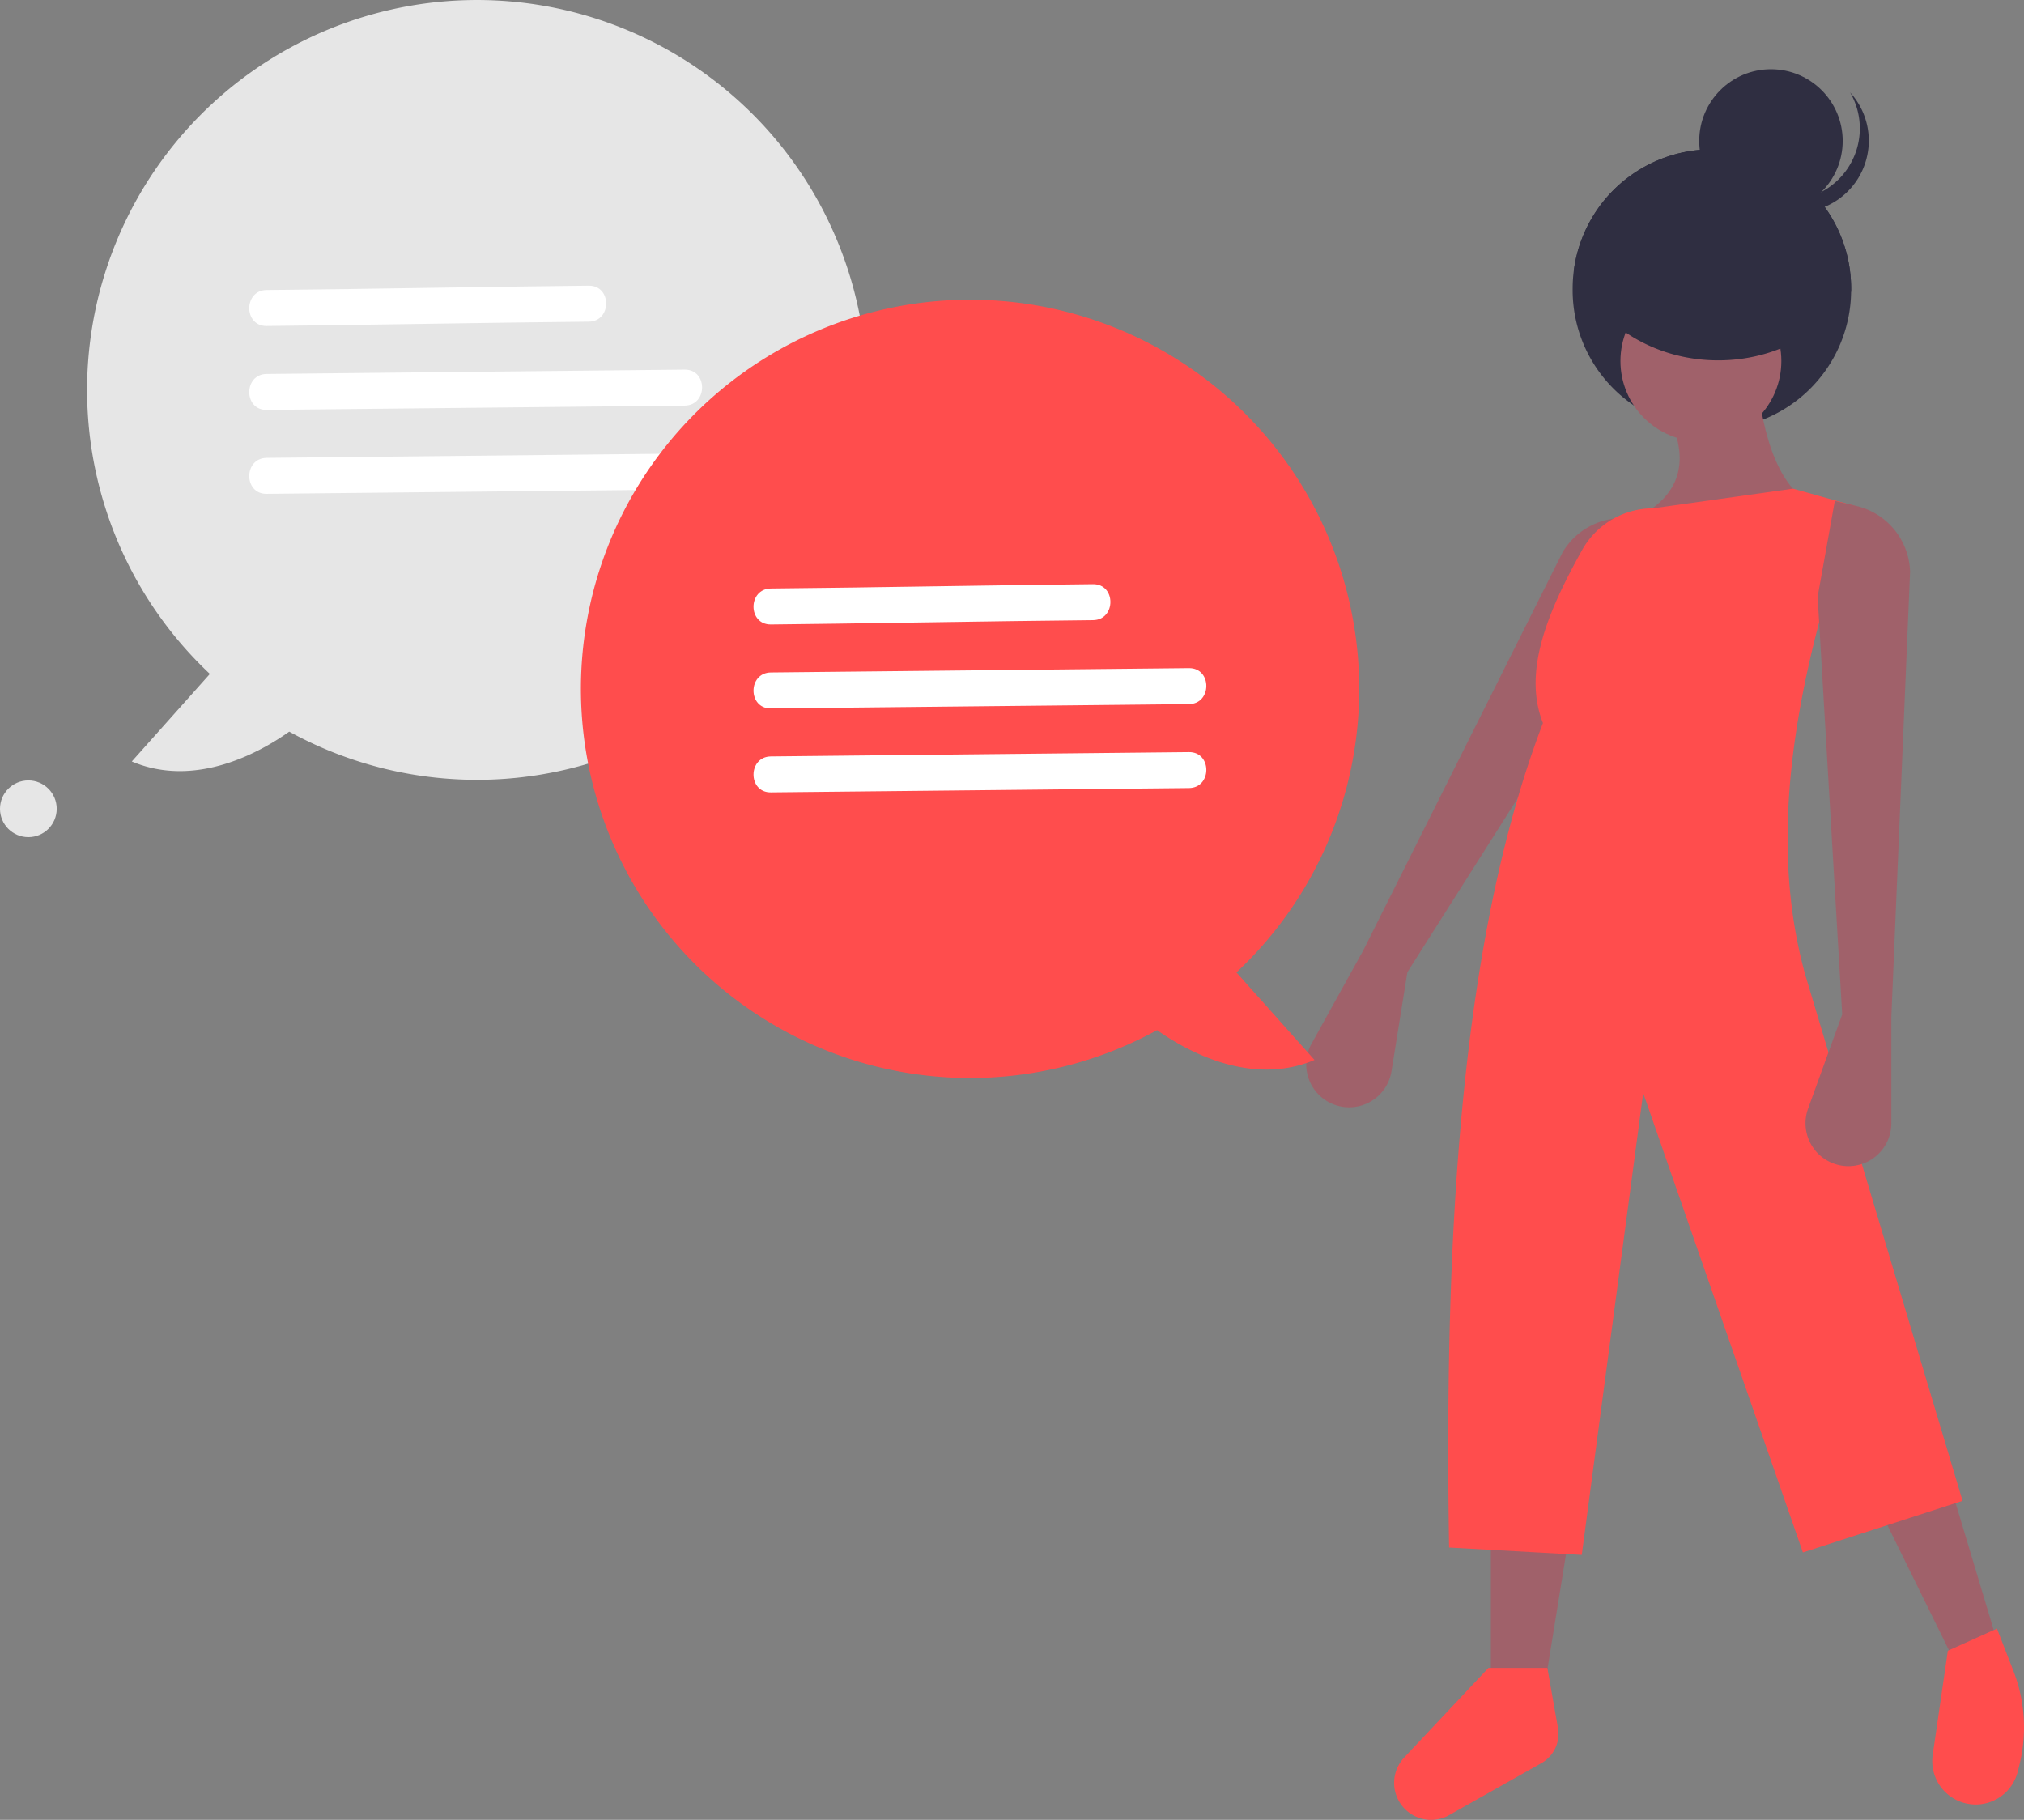 <svg xmlns="http://www.w3.org/2000/svg" viewBox="0 0 531.133 477.554">
  <rect x="0" y="0" width="531.133" height="477.554" fill="#808080" stroke="none"/>
  <g id="failed_icon_form" transform="translate(0 0.281)">
    <g id="grey_message" data-name="Grey message">
      <path id="Path_91" data-name="Path 91" d="M333.87,336.745,313.384,359.71c17.019,7.219,34.247-2.8,41.309-7.827a102.315,102.315,0,1,0-20.822-15.137Z" transform="translate(-278.795 -160.176)" fill="#e6e6e6"/>
      <path id="Path_92" data-name="Path 92" d="M357.671,261.129c21.135-.22,42.267-.6,63.4-.885q10.568-.144,21.137-.252c6.071-.063,6.086-9.5,0-9.44-21.135.22-42.267.6-63.4.885q-10.568.144-21.137.252c-6.071.063-6.086,9.5,0,9.44Z" transform="translate(-287.702 -175.867)" fill="#fff"/>
      <path id="Path_93" data-name="Path 93" d="M357.671,287.766l85.418-.885,24.293-.252c6.071-.063,6.086-9.5,0-9.44l-85.418.885-24.293.252C351.6,278.389,351.584,287.829,357.671,287.766Z" transform="translate(-287.702 -180.478)" fill="#fff"/>
      <path id="Path_94" data-name="Path 94" d="M357.671,314.4l85.418-.885,24.293-.252c6.071-.063,6.086-9.5,0-9.44l-85.418.885-24.293.252C351.6,305.027,351.584,314.467,357.671,314.4Z" transform="translate(-287.702 -185.088)" fill="#fff"/>
      <circle id="Ellipse_8" data-name="Ellipse 8" cx="7.442" cy="7.442" r="7.442" transform="translate(0 204.511)" fill="#e6e6e6"/>
    </g>
    <g id="human" transform="translate(-8 -2)">
      <path id="Path_95" data-name="Path 95" d="M724.746,445.9l-4.16,25.967a11.26,11.26,0,0,1-14.843,8.845h0a11.26,11.26,0,0,1-6.123-16.086l13.536-24.414L765.485,335.7a18.3,18.3,0,0,1,20.746-8.272L791.776,329l-8.245,24.178Z" transform="translate(-347.431 -189.051)" fill="#a0616a"/>
      <path id="Path_96" data-name="Path 96" d="M626.606,521.856l12.249-.645-13.538-45.129-19.342,3.868Z" transform="translate(-104.882 -82.449)" fill="#a0616a"/>
      <path id="Path_97" data-name="Path 97" d="M482.791,532.4H496.33l7.092-43.841H482.791Z" transform="translate(-83.562 -84.607)" fill="#a0616a"/>
      <path id="Path_98" data-name="Path 98" d="M782.755,246.258a36.536,36.536,0,1,0,73.068.775c.009-.255.009-.52.009-.775a36.538,36.538,0,1,0-73.077,0Z" transform="translate(-362.064 -168.8)" fill="#2f2e41"/>
      <circle id="Ellipse_9" data-name="Ellipse 9" cx="18.823" cy="18.823" r="18.823" transform="translate(453.907 19.883)" fill="#2f2e41"/>
      <circle id="Ellipse_10" data-name="Ellipse 10" cx="21.111" cy="21.111" r="21.111" transform="translate(433.236 75.345)" fill="#a0616a"/>
      <path id="Path_100" data-name="Path 100" d="M831.528,286.2s1.934,24.5,14.184,29.656L798,359.693,782.531,352.6l10.96-30.946s25.144-5.158,14.828-27.722Z" transform="translate(-362.026 -182.036)" fill="#a0616a"/>
      <path id="Path_101" data-name="Path 101" d="M743.5,595.251l34.814,1.934L794.433,475.98l41.906,120.56L878.245,583,836.984,445.035C826.36,406.87,835.3,364.927,849.878,321.9l-16.118-4.513-36.748,5.158h0a21.343,21.343,0,0,0-18.62,10.972c-9.052,16.208-15.6,31.932-10.261,45.365C746.735,434.873,742.122,511.4,743.5,595.251Z" transform="translate(-355.232 -187.434)" fill="#ff4d4d"/>
      <path id="Path_102" data-name="Path 102" d="M866.277,456.024l-8.953,24.727a11.26,11.26,0,0,0,8.692,14.933h0a11.26,11.26,0,0,0,13.155-11.1V456.669l4.917-116.784a18.3,18.3,0,0,0-14.133-17.294l-5.613-1.31-4.513,25.144Z" transform="translate(-374.854 -188.109)" fill="#a0616a"/>
      <path id="Path_103" data-name="Path 103" d="M907.924,725.289h0a11.382,11.382,0,0,0,11.377-8.617l.428-1.714a40.866,40.866,0,0,0-1.559-24.723l-4.315-11.1-12.894,5.8-3.968,27.335a11.383,11.383,0,0,0,10.93,13.013Z" transform="translate(-381.817 -250.047)" fill="#ff4d4d"/>
      <path id="Path_104" data-name="Path 104" d="M730.755,730.065h0a9.7,9.7,0,0,0,9.434.363l24.55-13.828a8.824,8.824,0,0,0,4.359-9.222l-2.782-15.765H750.844l-22.113,23.524a9.7,9.7,0,0,0,2.024,14.928Z" transform="translate(-352.259 -252.206)" fill="#ff4d4d"/>
      <path id="Path_105" data-name="Path 105" d="M783.157,241.331c5.724,13.874,20.517,23.75,37.867,23.75,14.859,0,27.847-7.241,34.867-18.048.011-.255.011-.52.011-.775a36.539,36.539,0,0,0-72.745-4.927Z" transform="translate(-362.134 -168.8)" fill="#2f2e41"/>
      <path id="Path_99" data-name="Path 99" d="M841.751,218.765a18.819,18.819,0,0,0,22.736-27.122,18.818,18.818,0,1,1-30.2,22.1,18.727,18.727,0,0,0,7.461,5.019Z" transform="translate(-370.984 -165.671)" fill="#2f2e41"/>
    </g>
    <g id="red_message" data-name="Red message">
      <path id="Path_106" data-name="Path 106" d="M662.6,357.081a102.121,102.121,0,1,0-53.041,89.593c7.062,5.025,24.29,15.047,41.309,7.828L630.38,431.537A101.871,101.871,0,0,0,662.6,357.081Z" transform="translate(-305.917 -176.635)" fill="#ff4d4d"/>
      <path id="Path_107" data-name="Path 107" d="M517.694,355.857c21.135-.22,42.267-.6,63.4-.885q10.568-.144,21.137-.252c6.071-.063,6.086-9.5,0-9.44-21.135.22-42.267.6-63.4.885q-10.568.144-21.137.252C511.623,346.48,511.607,355.92,517.694,355.857Z" transform="translate(-315.399 -192.263)" fill="#fff"/>
      <path id="Path_108" data-name="Path 108" d="M517.694,382.494l85.418-.885,24.293-.252c6.071-.063,6.086-9.5,0-9.44l-85.418.885-24.293.252c-6.071.063-6.086,9.5,0,9.44Z" transform="translate(-315.399 -196.873)" fill="#fff"/>
      <path id="Path_109" data-name="Path 109" d="M517.694,409.132l85.418-.885L627.405,408c6.071-.063,6.086-9.5,0-9.44l-85.418.885-24.293.252C511.623,399.755,511.607,409.2,517.694,409.132Z" transform="translate(-315.399 -201.483)" fill="#fff"/>
    </g>
  </g>
</svg>
